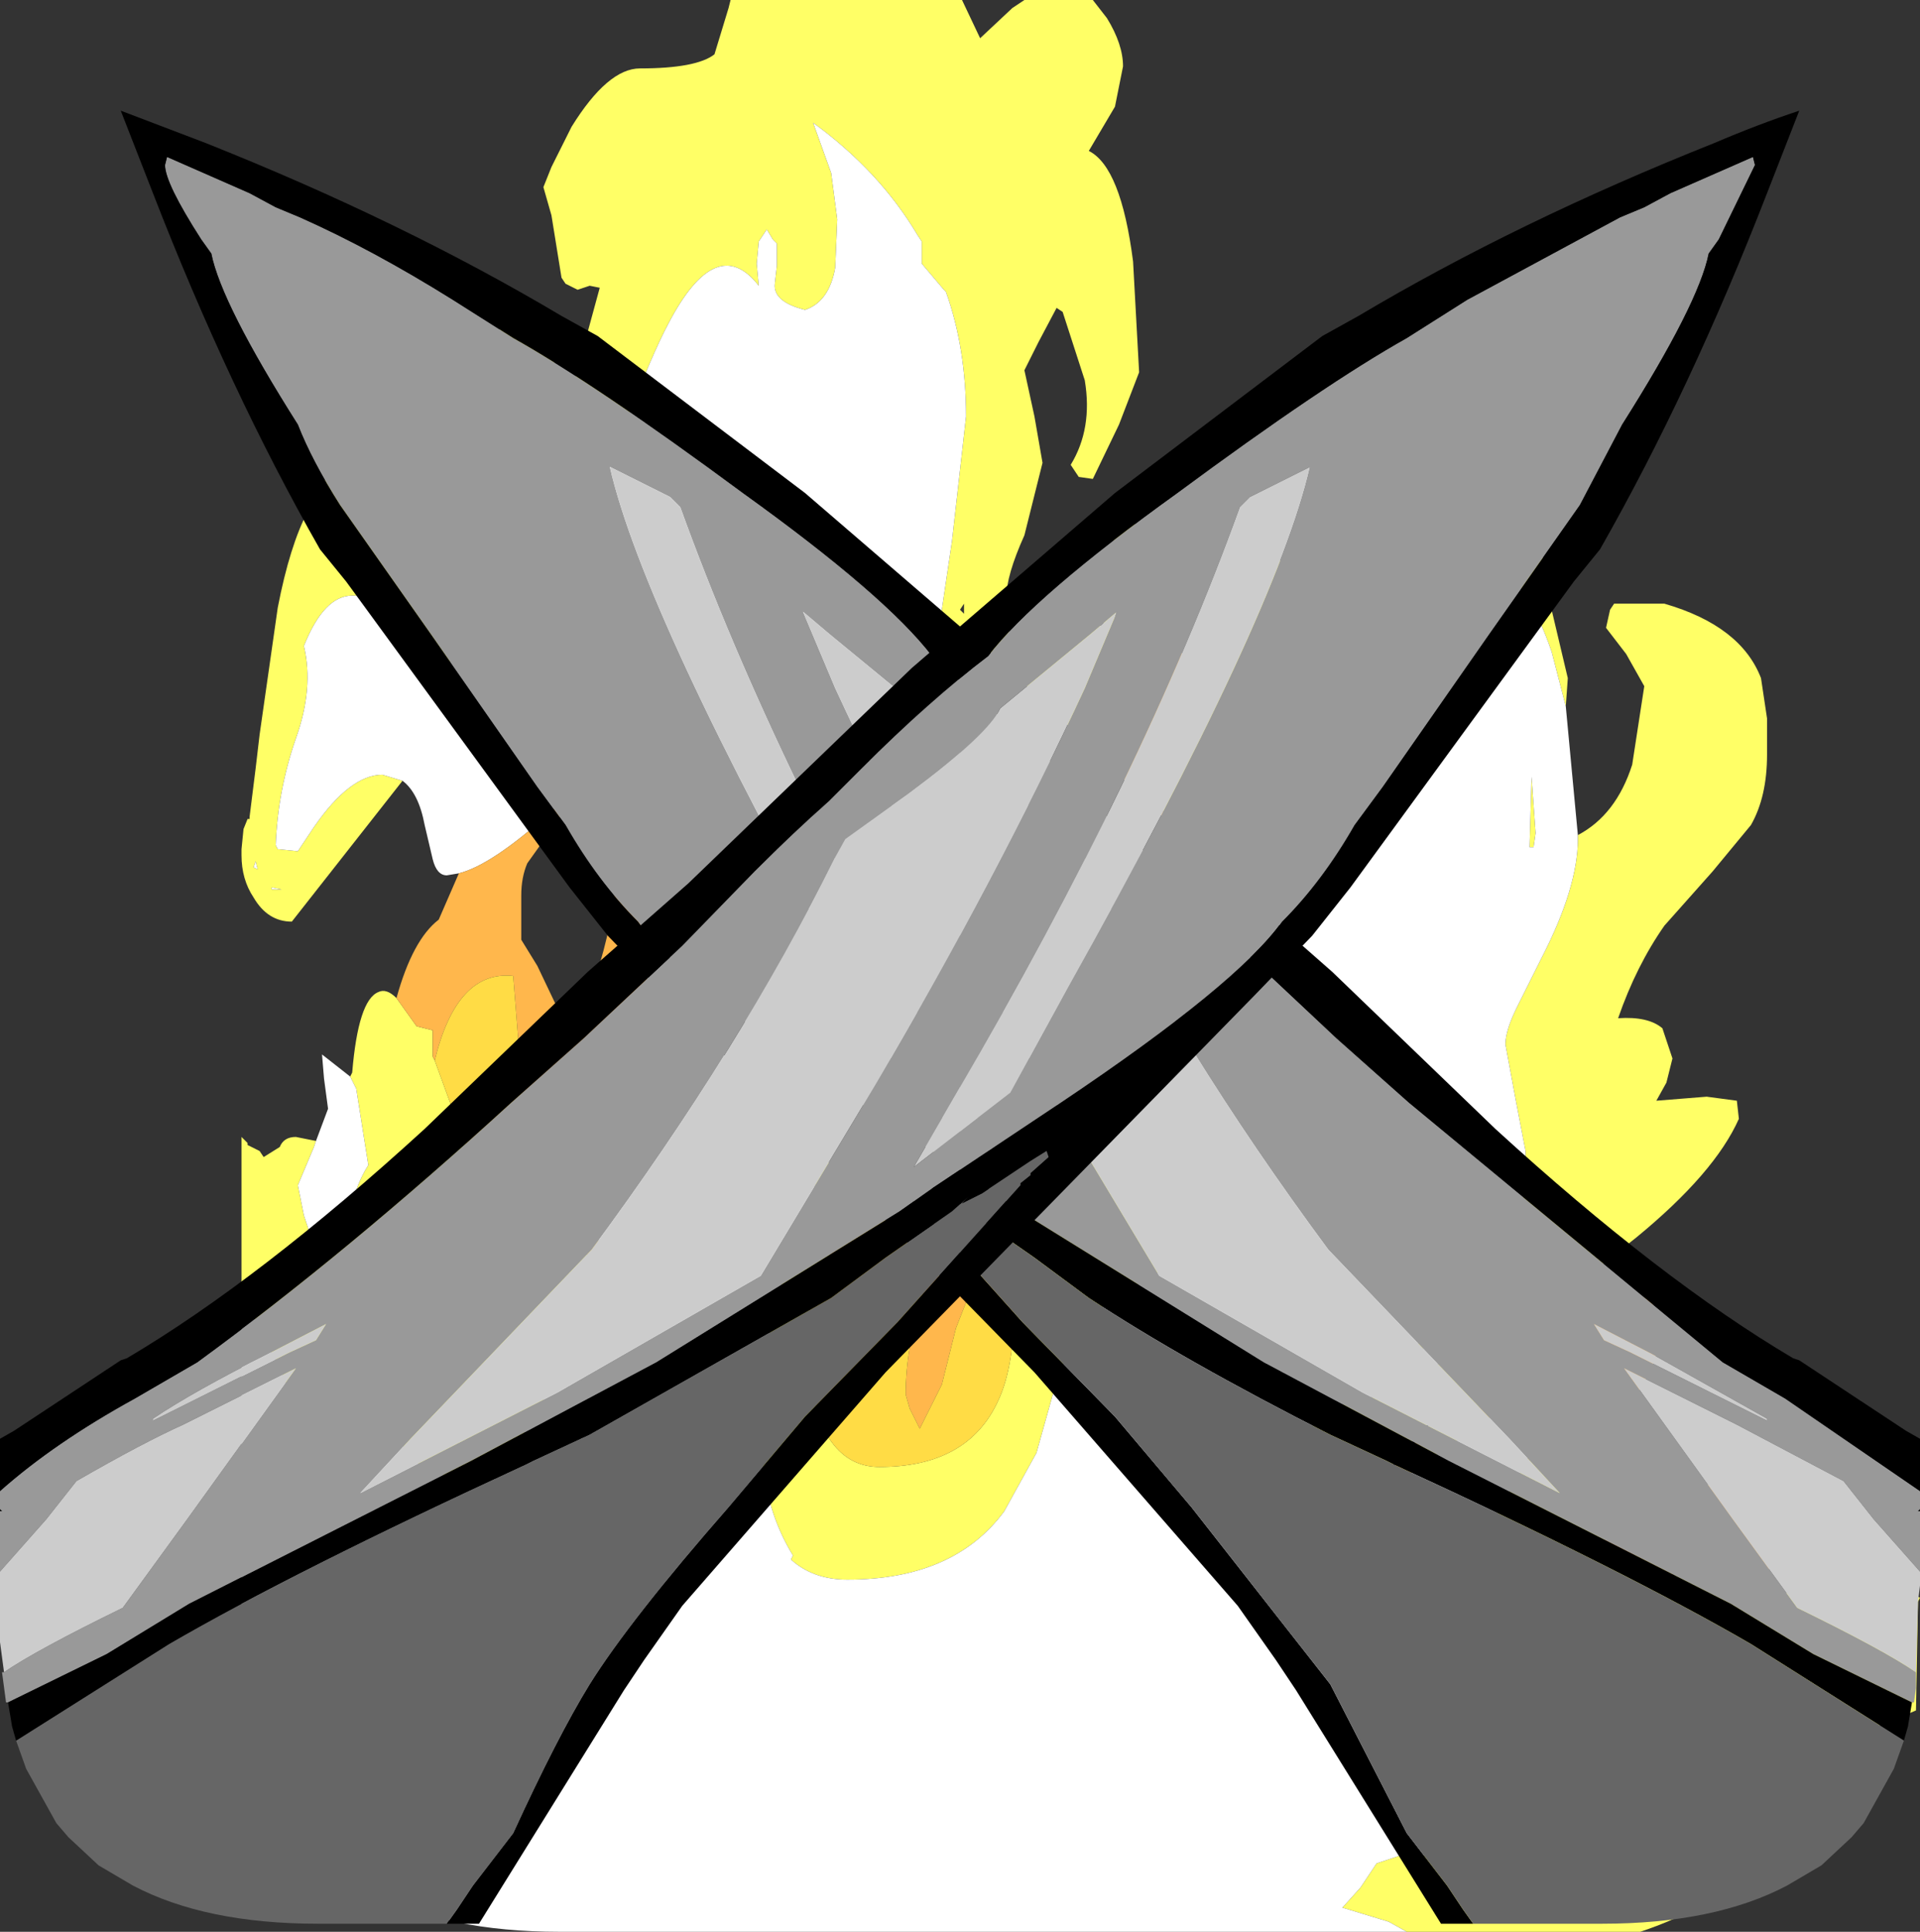 <?xml version="1.0" encoding="UTF-8" standalone="no"?>
<svg xmlns:ffdec="https://www.free-decompiler.com/flash" xmlns:xlink="http://www.w3.org/1999/xlink" ffdec:objectType="shape" height="48.0px" width="47.7px" xmlns="http://www.w3.org/2000/svg">
  <rect width="100%" height="100%" fill="#333333" stroke="none"/>
  <g transform="matrix(1.0, 0.0, 0.0, 1.0, 0.0, -0.2)">
    <path d="M39.2 20.95 Q40.15 20.45 40.55 19.2 L40.85 17.25 40.4 16.45 39.9 15.8 40.0 15.35 40.1 15.2 41.35 15.2 Q43.25 15.75 43.75 17.05 L43.9 18.05 43.9 18.95 Q43.9 20.0 43.5 20.7 L42.55 21.85 41.35 23.2 Q40.65 24.2 40.2 25.5 40.95 25.45 41.3 25.75 L41.55 26.5 41.4 27.1 41.15 27.55 42.4 27.45 43.15 27.55 43.2 28.0 Q42.6 29.35 40.65 30.95 L38.95 32.3 37.65 33.4 37.65 33.45 37.65 33.5 37.6 33.8 36.85 35.0 36.2 36.0 35.2 36.7 35.15 36.55 35.45 35.7 35.55 35.5 34.55 36.65 34.45 36.7 33.05 38.1 31.8 38.65 31.2 37.55 32.05 36.3 33.0 35.15 Q35.9 34.75 37.1 32.45 37.9 31.0 37.9 28.8 L37.65 27.5 37.4 26.15 Q37.4 25.8 37.7 25.2 L38.3 24.0 Q39.2 22.25 39.2 21.05 L39.2 20.95 M39.75 36.0 L40.85 36.25 41.2 36.8 40.75 37.6 40.5 37.8 Q39.75 38.5 39.7 38.75 L40.4 39.0 42.55 39.6 43.55 39.8 43.7 39.8 44.0 39.85 44.55 39.75 45.7 39.5 46.4 39.7 47.6 39.85 47.7 39.9 47.65 40.0 47.6 42.7 47.25 42.85 44.7 43.9 41.9 45.0 40.1 46.1 41.15 46.3 41.9 46.4 42.7 46.3 43.45 46.15 43.45 46.5 Q42.7 47.55 40.75 48.2 L34.95 48.2 34.5 47.95 33.35 47.6 33.8 47.1 34.2 46.5 34.8 46.3 36.4 46.3 Q38.2 46.3 38.5 45.45 L38.6 44.75 38.5 44.25 Q41.35 43.95 42.4 43.0 L43.05 42.05 43.4 41.15 39.15 41.6 34.6 42.1 34.5 41.55 36.4 39.2 37.9 36.55 37.95 36.5 38.65 36.25 39.55 36.0 39.75 36.0 M6.0 32.35 L6.0 28.45 6.15 28.6 6.15 28.65 6.45 28.8 6.55 28.95 6.95 28.7 Q7.05 28.45 7.35 28.45 L7.85 28.55 7.8 28.7 7.4 29.65 7.55 30.4 7.75 31.0 8.05 31.1 8.7 30.4 Q8.8 29.7 9.15 29.15 L8.85 27.25 8.7 26.95 8.75 26.85 Q8.9 25.05 9.4 24.85 9.6 24.75 9.85 25.0 L10.35 25.7 10.75 25.8 10.75 26.45 10.8 26.55 11.95 29.7 12.25 29.15 12.3 28.7 Q12.3 28.5 12.45 28.4 L13.1 28.3 13.2 28.3 Q13.45 28.3 13.65 28.6 L13.85 28.7 13.9 28.75 13.9 29.0 14.2 29.75 14.25 29.85 14.6 31.45 14.75 31.45 Q13.3 36.9 11.45 36.9 10.45 36.9 10.0 36.1 9.75 35.6 9.75 34.85 L9.7 34.8 9.25 34.7 Q8.8 34.7 8.55 34.95 L8.3 35.6 8.05 36.25 7.95 36.5 7.95 36.45 7.7 36.65 7.65 36.6 7.55 36.7 7.45 36.8 Q7.1 36.55 7.2 36.2 L7.3 36.05 7.25 35.8 Q7.3 34.65 6.7 33.75 L6.05 32.4 6.0 32.35 M10.0 19.6 L7.25 23.1 Q6.65 23.1 6.3 22.5 6.0 22.05 6.0 21.45 L6.0 21.3 6.05 20.8 6.15 20.55 6.2 20.55 6.2 20.5 6.35 19.3 6.45 18.45 6.9 15.3 Q7.2 13.75 7.65 12.9 8.1 11.65 9.0 11.65 L9.5 11.8 9.7 11.95 9.7 12.25 10.2 12.65 10.5 12.95 10.55 12.8 10.5 12.7 10.65 12.6 11.3 11.35 11.7 10.0 12.2 8.65 Q12.55 8.1 13.1 8.1 L13.55 8.2 13.55 8.3 13.8 9.3 14.05 10.15 14.15 10.1 14.9 7.35 14.65 7.3 14.35 7.4 14.05 7.25 13.95 7.1 13.7 5.55 13.5 4.85 13.7 4.35 14.2 3.35 Q15.1 1.9 15.9 1.9 17.3 1.9 17.75 1.55 L18.1 0.4 18.15 0.2 23.9 0.2 24.35 1.15 25.15 0.4 25.45 0.2 27.15 0.2 27.5 0.65 Q27.9 1.3 27.9 1.85 L27.7 2.85 27.05 3.95 Q27.85 4.35 28.15 6.7 L28.3 9.45 27.8 10.75 27.15 12.1 26.8 12.05 26.6 11.75 Q27.15 10.85 26.95 9.65 L26.4 7.95 26.25 7.85 25.8 8.7 25.45 9.4 25.7 10.55 25.9 11.7 25.45 13.5 Q25.0 14.5 25.0 15.05 L25.05 15.85 Q25.3 16.3 26.2 16.45 26.2 16.1 26.35 15.9 26.55 15.65 26.9 15.65 27.25 15.65 27.4 15.8 L27.6 14.2 27.6 14.1 27.75 13.05 27.8 12.95 28.2 13.2 27.6 16.0 27.55 16.25 27.4 17.6 27.3 18.65 27.1 19.65 26.65 20.9 26.35 22.25 26.85 21.7 Q27.55 20.45 28.0 20.5 L28.45 20.1 28.7 20.5 28.85 20.7 28.85 20.65 Q29.05 19.35 29.6 18.3 L29.75 18.0 30.15 16.8 Q31.05 14.25 31.35 14.25 31.95 14.25 32.9 13.25 L33.55 12.45 Q34.25 11.2 35.15 10.1 36.2 8.85 36.9 8.6 L37.15 8.5 Q37.9 8.0 38.5 8.05 L38.35 9.45 38.4 10.3 38.3 11.7 38.25 13.45 38.45 15.0 38.5 15.15 38.95 17.05 38.9 17.75 38.55 16.4 Q37.45 13.15 34.85 13.45 L34.85 14.4 34.95 15.5 34.9 15.85 34.7 16.1 33.5 16.75 33.45 16.75 33.35 16.75 Q32.35 16.75 31.9 17.35 31.45 17.65 31.45 18.2 L31.6 18.45 31.7 19.5 31.8 20.05 31.6 21.15 31.0 22.55 30.95 22.6 30.75 22.65 28.85 22.5 27.55 22.9 Q26.4 23.15 26.05 23.55 L26.0 23.65 26.05 23.45 26.0 23.4 25.95 23.7 25.9 23.8 25.85 24.0 25.85 24.1 Q25.1 24.75 24.6 25.55 23.9 26.55 23.9 27.2 L23.95 27.6 24.2 27.65 24.75 27.2 25.05 26.65 25.05 26.6 Q25.55 25.85 27.1 25.85 28.4 25.85 29.25 27.85 L29.7 29.25 29.85 29.9 Q29.85 31.0 29.45 31.45 L28.45 32.0 27.2 32.8 Q26.5 33.55 26.1 35.05 L25.75 36.3 24.95 37.75 Q23.7 39.45 21.05 39.45 20.2 39.45 19.65 38.95 L19.7 38.85 Q19.15 37.95 19.0 36.9 18.85 36.25 18.85 35.1 L18.9 35.3 19.0 35.55 19.0 35.45 18.95 34.5 18.95 34.35 19.0 33.85 19.45 31.95 20.75 28.2 20.8 28.15 20.95 27.45 21.2 27.15 Q22.05 25.2 22.9 24.15 24.0 22.75 24.9 23.25 L25.7 22.6 25.75 21.75 Q25.75 20.2 25.35 19.3 L24.5 18.1 23.65 17.45 Q23.25 17.05 23.25 16.35 L23.65 13.65 24.0 10.55 Q24.0 8.85 23.5 7.45 L23.45 7.4 22.9 6.75 22.9 6.2 22.8 6.05 Q21.85 4.45 20.2 3.25 L20.65 4.5 20.8 5.65 20.75 6.85 Q20.6 7.7 20.0 7.9 19.2 7.7 19.25 7.25 L19.3 6.8 19.3 6.25 19.2 6.15 19.05 5.9 18.85 6.2 18.8 6.75 18.85 7.3 Q17.8 5.95 16.6 8.25 16.2 9.0 15.55 10.7 L14.8 12.55 Q14.25 12.2 14.15 11.65 L14.0 11.45 13.45 11.35 Q12.7 11.35 12.05 13.55 L11.2 16.65 10.85 16.8 10.2 15.65 Q9.8 15.0 8.75 15.0 8.05 15.0 7.55 16.25 7.8 17.3 7.35 18.55 6.9 19.85 6.85 21.2 L6.9 21.3 7.4 21.35 7.8 20.75 Q8.7 19.45 9.5 19.45 L10.0 19.6 M38.05 8.7 L38.05 8.65 38.0 8.65 38.05 8.7 M23.95 15.2 L23.85 15.35 23.95 15.45 23.95 15.2 M25.5 17.7 L25.55 17.95 25.6 17.75 25.5 17.7 M32.6 15.05 L32.55 15.15 32.6 15.15 32.6 15.05 M38.05 19.5 L38.15 20.9 38.1 21.25 38.0 21.25 38.05 19.5 M6.4 21.8 L6.35 21.6 6.3 21.75 6.4 21.8 M6.85 22.3 L7.0 22.3 6.75 22.25 6.75 22.3 6.85 22.3 M15.3 29.25 L15.25 29.4 15.15 29.95 15.25 29.35 15.3 29.25 M20.4 31.9 Q20.05 32.75 20.05 33.35 L20.2 35.0 Q20.65 36.65 21.85 36.65 24.05 36.65 24.8 35.0 25.2 34.15 25.2 32.6 L24.8 31.6 24.65 31.25 24.1 30.1 24.4 29.1 24.9 28.2 23.95 27.8 23.2 27.3 21.3 30.05 Q20.7 31.1 20.4 31.9 M8.4 31.7 L8.25 32.25 8.25 32.9 8.35 33.05 8.5 33.25 8.85 33.1 8.8 32.35 8.7 31.7 8.4 31.7 M35.35 33.4 L35.65 33.15 35.65 33.6 35.5 33.6 35.3 33.75 35.1 33.8 35.35 33.4 M25.95 25.2 Q25.65 25.35 25.25 25.6 25.55 25.35 25.95 25.05 L25.95 25.2 M25.25 29.55 L25.3 29.55 25.3 29.45 25.25 29.55" fill="#ffff66" fill-rule="evenodd" stroke="none"/>
    <path d="M34.95 48.2 L13.9 48.2 Q11.1 48.2 9.3 47.25 L8.45 46.75 7.7 46.05 7.4 45.7 6.65 44.35 Q6.05 43.0 6.0 41.15 L6.0 40.8 6.0 40.7 6.0 32.35 6.05 32.4 6.7 33.75 Q7.3 34.65 7.25 35.8 L7.3 36.05 7.2 36.2 Q7.1 36.55 7.45 36.8 L7.55 36.7 7.65 36.6 7.7 36.65 7.95 36.45 7.95 36.5 8.05 36.25 8.3 35.6 8.55 34.95 Q8.8 34.7 9.25 34.7 L9.7 34.8 9.75 34.85 Q9.75 35.6 10.0 36.1 10.45 36.9 11.45 36.9 13.3 36.9 14.75 31.45 L15.1 30.15 15.15 29.95 15.25 29.4 15.3 29.25 15.75 26.85 16.5 21.55 16.1 20.2 15.3 18.8 14.9 19.25 14.6 19.55 13.6 20.45 Q12.2 21.7 11.4 21.9 L11.1 21.95 Q10.85 21.95 10.75 21.55 L10.55 20.7 Q10.4 19.9 10.0 19.6 L9.5 19.45 Q8.7 19.45 7.8 20.75 L7.4 21.35 6.9 21.3 6.85 21.2 Q6.9 19.85 7.35 18.55 7.8 17.3 7.55 16.25 8.05 15.0 8.75 15.0 9.8 15.0 10.2 15.65 L10.85 16.8 11.2 16.65 12.05 13.55 Q12.7 11.35 13.45 11.35 L14.0 11.45 14.15 11.65 Q14.25 12.2 14.8 12.55 L15.55 10.7 Q16.2 9.0 16.6 8.25 17.8 5.95 18.85 7.3 L18.8 6.75 18.85 6.2 19.05 5.9 19.2 6.15 19.3 6.25 19.3 6.8 19.25 7.25 Q19.2 7.7 20.0 7.9 20.6 7.7 20.75 6.85 L20.8 5.65 20.65 4.5 20.2 3.25 Q21.85 4.45 22.8 6.05 L22.9 6.2 22.9 6.75 23.45 7.4 23.5 7.45 Q24.0 8.85 24.0 10.55 L23.65 13.65 23.25 16.35 Q23.25 17.05 23.65 17.45 L24.5 18.1 25.35 19.3 Q25.75 20.2 25.75 21.75 L25.7 22.6 24.9 23.25 Q24.0 22.75 22.9 24.15 22.05 25.2 21.2 27.15 L20.95 27.45 20.8 28.15 20.75 28.2 19.45 31.95 19.0 33.85 18.9 34.5 18.85 34.9 18.85 35.1 Q18.85 36.25 19.0 36.9 19.15 37.95 19.7 38.85 L19.65 38.95 Q20.2 39.45 21.05 39.45 23.7 39.45 24.95 37.75 L25.75 36.3 26.1 35.05 Q26.5 33.55 27.2 32.8 L28.45 32.0 29.45 31.45 Q29.85 31.0 29.85 29.9 L29.7 29.25 29.25 27.85 Q28.4 25.85 27.1 25.85 25.55 25.85 25.05 26.6 L25.05 26.65 24.75 27.2 24.2 27.65 23.95 27.6 23.9 27.2 Q23.9 26.55 24.6 25.55 25.1 24.75 25.85 24.1 L25.85 24.0 25.9 23.8 25.95 23.7 26.0 23.65 26.05 23.55 Q26.4 23.15 27.55 22.9 L28.85 22.5 30.75 22.65 30.95 22.6 31.0 22.55 31.6 21.15 31.8 20.05 31.7 19.5 31.6 18.45 31.45 18.2 Q31.45 17.65 31.9 17.35 32.35 16.75 33.35 16.75 L33.45 16.75 33.5 16.75 34.7 16.1 34.9 15.85 34.95 15.5 34.85 14.4 34.85 13.45 Q37.45 13.15 38.55 16.4 L38.9 17.75 39.2 20.95 39.2 21.05 Q39.2 22.25 38.3 24.0 L37.7 25.2 Q37.4 25.8 37.4 26.15 L37.65 27.5 37.9 28.8 Q37.9 31.0 37.1 32.45 35.9 34.75 33.0 35.15 L32.05 36.3 31.2 37.55 31.8 38.65 33.05 38.1 33.7 37.7 35.2 36.7 36.2 36.0 37.6 35.0 38.2 35.15 38.45 35.45 37.9 36.55 36.4 39.2 34.5 41.55 34.6 42.1 39.15 41.6 43.4 41.15 43.05 42.05 42.4 43.0 Q41.35 43.95 38.5 44.25 L38.6 44.75 38.5 45.45 Q38.2 46.3 36.4 46.3 L34.8 46.3 34.2 46.5 33.8 47.1 33.35 47.6 34.5 47.95 34.95 48.2 M7.85 28.55 L8.15 27.75 8.05 27.0 8.0 26.4 8.7 26.95 8.85 27.25 9.15 29.15 Q8.8 29.7 8.7 30.4 L8.05 31.1 7.75 31.0 7.55 30.4 7.4 29.65 7.8 28.7 7.85 28.55 M6.85 22.3 L6.75 22.3 6.75 22.25 7.0 22.3 6.85 22.3 M6.4 21.8 L6.3 21.75 6.35 21.6 6.4 21.8 M38.05 19.5 L38.0 21.25 38.1 21.25 38.15 20.9 38.05 19.5 M35.35 33.4 L35.1 33.8 35.3 33.75 35.5 33.6 35.65 33.6 35.65 33.15 35.35 33.4 M8.4 31.7 L8.7 31.7 8.8 32.35 8.85 33.1 8.5 33.25 8.35 33.05 8.25 32.9 8.25 32.25 8.4 31.7 M25.95 25.2 L25.95 25.05 Q25.55 25.35 25.25 25.6 25.65 25.35 25.95 25.2" fill="#ffffff" fill-rule="evenodd" stroke="none"/>
    <path d="M37.65 33.45 L38.9 32.65 40.55 32.35 Q41.25 32.45 41.25 33.25 41.25 34.3 39.95 35.8 L39.75 36.0 39.55 36.0 38.65 36.25 Q39.65 35.3 39.65 34.8 39.65 32.4 37.6 33.8 L37.65 33.5 37.65 33.45 M40.75 37.6 Q42.8 36.8 43.45 37.15 43.85 37.35 43.95 37.95 L43.95 39.2 43.7 39.8 43.55 39.8 42.55 39.6 42.65 39.45 43.1 38.8 Q43.1 37.85 42.45 37.85 41.9 37.8 40.95 38.5 L40.4 39.0 39.7 38.75 Q39.75 38.5 40.5 37.8 L40.75 37.6 M9.85 25.0 Q10.25 23.55 10.9 23.05 L11.4 21.9 Q12.2 21.7 13.6 20.45 L14.6 19.55 13.1 21.65 Q12.95 22.0 12.95 22.45 L12.95 23.55 13.35 24.2 13.85 25.25 14.3 25.75 14.9 24.15 Q15.3 22.8 15.3 21.75 L15.2 20.6 14.9 19.25 15.3 18.8 16.1 20.2 16.5 21.55 15.75 26.85 Q15.25 26.85 14.75 28.25 L14.25 29.85 14.2 29.75 13.9 29.0 13.9 28.75 13.85 28.7 13.65 28.6 Q13.45 28.3 13.2 28.3 L13.1 28.3 13.0 27.6 12.75 24.45 Q11.35 24.3 10.8 26.55 L10.75 26.45 10.75 25.8 10.35 25.7 9.85 25.0 M27.3 18.65 L27.95 17.35 Q28.75 16.0 29.15 16.15 29.55 16.35 29.6 18.3 29.05 19.35 28.85 20.65 L28.85 20.7 28.7 20.5 28.45 20.1 28.0 20.5 Q27.55 20.45 26.85 21.7 L26.35 22.25 26.65 20.9 27.1 19.65 27.3 18.65 M33.05 38.1 L34.45 36.7 34.55 36.65 34.65 36.6 34.6 36.65 33.7 37.7 33.05 38.1 M19.0 33.85 L18.95 34.35 18.9 34.5 19.0 33.85 M19.0 35.45 L19.0 35.55 18.9 35.3 19.0 35.45 M25.95 23.7 L26.0 23.4 26.05 23.45 26.0 23.65 25.95 23.7 M24.8 31.6 Q24.45 31.65 24.2 32.05 L23.75 33.2 23.4 34.6 22.85 35.7 22.6 35.2 22.5 34.85 Q22.5 33.65 22.95 32.3 L23.4 29.8 23.15 28.05 Q22.7 27.85 21.35 30.3 L20.4 31.9 Q20.7 31.1 21.3 30.05 L23.2 27.3 23.95 27.8 24.9 28.2 24.4 29.1 24.1 30.1 24.65 31.25 24.8 31.6 M25.25 29.55 L25.3 29.45 25.3 29.55 25.25 29.55" fill="#ffb74c" fill-rule="evenodd" stroke="none"/>
    <path d="M35.45 35.7 L35.15 36.55 35.2 36.7 33.7 37.7 34.6 36.65 34.65 36.6 35.45 35.7 M36.2 36.0 L36.85 35.0 37.6 33.8 Q39.65 32.4 39.65 34.8 39.65 35.3 38.65 36.25 L37.95 36.5 37.9 36.55 38.45 35.45 38.2 35.15 37.6 35.0 36.2 36.0 M40.4 39.0 L40.95 38.5 Q41.9 37.8 42.45 37.85 43.1 37.85 43.1 38.8 L42.65 39.45 42.55 39.6 40.4 39.0 M18.95 34.35 L18.95 34.5 19.0 35.45 18.9 35.3 18.85 35.1 18.85 34.9 18.9 34.5 18.95 34.35 M15.3 29.25 L15.25 29.35 15.15 29.95 15.1 30.15 14.75 31.45 14.6 31.45 14.25 29.85 14.75 28.25 Q15.25 26.85 15.75 26.85 L15.3 29.25 M10.8 26.55 Q11.35 24.3 12.75 24.45 L13.0 27.6 13.1 28.3 12.45 28.4 Q12.3 28.5 12.3 28.7 L12.25 29.15 11.95 29.7 10.8 26.55 M24.8 31.6 L25.2 32.6 Q25.2 34.15 24.8 35.0 24.05 36.65 21.85 36.65 20.65 36.65 20.2 35.0 L20.05 33.35 Q20.05 32.75 20.4 31.9 L21.35 30.3 Q22.7 27.85 23.15 28.05 L23.4 29.8 22.95 32.3 Q22.5 33.65 22.5 34.85 L22.6 35.2 22.85 35.7 23.4 34.6 23.75 33.2 24.2 32.05 Q24.45 31.65 24.8 31.6" fill="#ffdc45" fill-rule="evenodd" stroke="none"/>
    <path d="M47.7 37.25 L47.7 37.7 47.65 37.75 47.7 37.75 47.7 39.25 46.55 37.95 45.8 37.0 43.15 35.6 40.35 34.2 43.05 37.95 44.65 40.15 Q46.8 41.2 47.6 41.75 L47.6 42.15 47.55 42.5 47.5 42.5 45.05 41.3 43.0 40.05 36.0 36.5 31.4 34.05 25.35 30.3 24.5 29.7 21.35 27.6 Q16.95 24.65 15.85 23.1 14.85 22.1 14.05 20.7 L13.35 19.75 10.7 15.95 8.45 12.75 Q7.75 11.65 7.4 10.75 5.5 7.75 5.25 6.5 L5.0 6.15 Q4.1 4.75 4.1 4.3 L4.15 4.1 6.2 5.0 6.85 5.35 7.45 5.6 Q9.25 6.4 11.25 7.65 L12.75 8.6 Q14.8 9.75 18.45 12.45 22.0 15.0 23.15 16.5 L26.3 19.3 27.1 20.1 28.95 21.85 30.75 23.7 33.2 26.0 35.0 27.6 42.8 34.05 44.35 34.95 47.7 37.25 M43.9 35.45 L41.05 33.85 39.6 33.1 39.85 33.5 40.5 33.8 43.9 35.5 43.9 35.45 M16.9 12.8 L16.65 12.55 15.15 11.8 Q16.0 15.5 21.15 24.7 L22.6 27.35 25.0 29.2 23.9 27.3 Q19.3 19.45 16.9 12.8 M26.7 21.05 L25.1 19.9 Q23.15 18.45 22.85 17.8 L20.6 15.95 19.95 15.4 20.75 17.3 Q22.95 22.05 25.95 27.15 L28.8 31.9 33.85 34.8 38.75 37.3 37.5 35.95 33.0 31.25 Q29.3 26.25 26.95 21.5 L26.7 21.05" fill="#999999" fill-rule="evenodd" stroke="none"/>
    <path d="M47.7 39.25 L47.7 39.6 47.65 40.0 47.6 41.75 Q46.8 41.2 44.65 40.15 L43.05 37.95 40.35 34.2 43.15 35.6 45.8 37.0 46.55 37.95 47.7 39.25 M43.9 35.45 L43.9 35.5 40.5 33.8 39.85 33.5 39.6 33.1 41.05 33.85 43.9 35.45 M26.7 21.05 L26.95 21.5 Q29.3 26.25 33.0 31.25 L37.5 35.95 38.75 37.3 33.85 34.8 28.8 31.9 25.95 27.15 Q22.95 22.05 20.75 17.3 L19.95 15.4 20.6 15.95 22.85 17.8 Q23.15 18.45 25.1 19.9 L26.7 21.05 M16.9 12.8 Q19.3 19.45 23.9 27.3 L25.0 29.2 22.6 27.35 21.15 24.7 Q16.0 15.5 15.15 11.8 L16.65 12.55 16.9 12.8" fill="#cccccc" fill-rule="evenodd" stroke="none"/>
    <path d="M36.6 48.0 L35.8 48.0 32.2 42.2 31.7 41.45 30.75 40.1 25.7 34.3 16.55 24.95 15.1 23.45 14.15 22.25 8.6 14.65 7.95 13.85 Q5.7 9.9 3.8 5.0 L3.0 2.95 5.1 3.75 Q10.0 5.7 13.95 8.05 L14.85 8.55 20.0 12.45 25.05 16.8 30.6 22.15 33.1 24.35 37.15 28.25 Q41.25 32.0 44.55 33.95 L44.7 34.0 47.35 35.75 47.7 35.95 47.7 37.25 44.35 34.95 42.8 34.05 35.0 27.6 33.2 26.0 30.75 23.7 28.95 21.85 27.1 20.1 26.3 19.3 23.15 16.5 Q22.0 15.0 18.45 12.45 14.8 9.75 12.75 8.6 L11.25 7.65 Q9.25 6.4 7.45 5.6 L6.85 5.35 6.2 5.0 4.15 4.1 4.1 4.3 Q4.1 4.75 5.0 6.15 L5.25 6.5 Q5.5 7.75 7.4 10.75 7.75 11.65 8.45 12.75 L10.7 15.95 13.35 19.75 14.05 20.7 Q14.85 22.1 15.85 23.1 16.95 24.65 21.35 27.6 L24.5 29.7 25.35 30.3 31.4 34.05 36.0 36.5 43.0 40.05 45.05 41.3 47.5 42.5 47.4 43.1 47.3 43.45 43.5 41.05 Q40.4 39.25 34.65 36.6 L34.45 36.5 33.05 35.85 Q29.4 34.0 27.05 32.45 L25.7 31.45 24.05 30.3 23.6 29.9 23.8 30.1 23.4 29.9 23.3 29.85 22.1 29.05 21.7 28.8 21.65 28.95 22.1 29.35 22.1 29.4 22.35 29.6 22.35 29.65 25.4 33.05 27.7 35.4 29.6 37.65 33.05 42.05 34.95 45.75 35.95 47.05 36.35 47.65 36.6 48.0 M47.7 37.7 L47.7 37.75 47.65 37.75 47.7 37.7" fill="#000000" fill-rule="evenodd" stroke="none"/>
    <path d="M47.3 43.45 L47.05 44.15 46.3 45.5 46.0 45.85 45.25 46.55 44.4 47.05 Q42.6 48.0 39.8 48.0 L36.6 48.0 36.35 47.65 35.95 47.05 34.95 45.75 33.05 42.05 29.6 37.65 27.7 35.4 25.4 33.05 22.35 29.65 22.35 29.6 22.1 29.4 22.1 29.35 21.65 28.95 21.7 28.8 22.1 29.05 23.3 29.85 23.4 29.9 23.8 30.1 23.6 29.9 24.05 30.3 25.7 31.45 27.05 32.45 Q29.4 34.0 33.05 35.85 L34.45 36.5 34.65 36.6 Q40.4 39.25 43.5 41.05 L47.3 43.45" fill="#666666" fill-rule="evenodd" stroke="none"/>
    <path d="M0.0 37.25 Q1.35 36.05 3.35 34.95 L4.9 34.05 Q8.6 31.35 12.7 27.6 L14.5 26.0 16.95 23.7 18.75 21.85 Q19.7 20.9 20.6 20.1 L21.4 19.3 Q23.1 17.6 24.55 16.5 25.7 15.0 29.25 12.45 32.9 9.75 34.95 8.6 L36.45 7.65 40.25 5.6 40.85 5.35 41.5 5.0 43.55 4.1 43.6 4.3 42.7 6.15 42.45 6.5 Q42.2 7.75 40.3 10.75 L39.25 12.75 37.0 15.95 34.35 19.75 33.65 20.7 Q32.85 22.1 31.85 23.1 30.75 24.65 26.35 27.6 L23.2 29.7 22.35 30.3 16.3 34.05 11.7 36.5 4.7 40.05 2.65 41.3 0.2 42.5 0.15 42.5 0.05 41.75 0.1 41.75 Q0.9 41.2 3.05 40.15 L4.65 37.95 7.35 34.2 4.55 35.6 Q3.55 36.05 1.9 37.0 L1.15 37.95 0.0 39.25 0.0 37.75 0.05 37.75 0.0 37.7 0.0 37.25 M27.1 15.95 L24.85 17.8 Q24.55 18.45 22.6 19.9 L21.0 21.05 20.75 21.5 Q18.4 26.25 14.7 31.25 L10.2 35.95 8.95 37.3 13.85 34.8 18.9 31.9 21.75 27.15 Q24.75 22.05 26.95 17.3 L27.75 15.4 27.1 15.95 M30.8 12.8 Q28.4 19.45 23.8 27.3 L22.7 29.2 25.1 27.35 26.55 24.7 Q31.7 15.5 32.55 11.8 L31.05 12.55 30.8 12.8 M3.8 35.5 L7.2 33.8 7.85 33.5 8.1 33.1 6.65 33.85 Q4.85 34.75 3.8 35.45 L3.8 35.5" fill="#999999" fill-rule="evenodd" stroke="none"/>
    <path d="M0.4 43.45 L4.2 41.05 Q7.3 39.25 13.05 36.6 L13.25 36.5 14.65 35.85 20.65 32.45 22.0 31.45 23.65 30.3 24.1 29.9 23.9 30.1 24.3 29.9 24.4 29.85 25.6 29.05 26.0 28.8 26.05 28.95 25.6 29.35 25.6 29.4 25.35 29.6 25.35 29.65 22.3 33.05 20.0 35.4 18.1 37.65 Q15.65 40.45 14.65 42.05 13.85 43.35 12.75 45.75 L11.75 47.05 11.35 47.65 11.1 48.0 7.9 48.0 Q5.1 48.0 3.3 47.05 L2.45 46.55 1.7 45.85 1.4 45.5 0.65 44.15 0.4 43.45" fill="#666666" fill-rule="evenodd" stroke="none"/>
    <path d="M3.8 35.5 L3.8 35.45 Q4.85 34.75 6.65 33.85 L8.1 33.1 7.85 33.5 7.2 33.8 3.8 35.5 M30.8 12.8 L31.05 12.55 32.55 11.8 Q31.7 15.5 26.55 24.7 L25.1 27.35 22.7 29.2 23.8 27.3 Q28.4 19.45 30.8 12.8 M27.1 15.95 L27.75 15.4 26.95 17.3 Q24.75 22.05 21.75 27.15 L18.9 31.9 13.85 34.8 8.95 37.3 10.2 35.95 14.7 31.25 Q18.4 26.25 20.75 21.5 L21.0 21.05 22.6 19.9 Q24.55 18.45 24.85 17.8 L27.1 15.95 M0.0 39.25 L1.15 37.95 1.9 37.0 Q3.55 36.05 4.55 35.6 L7.35 34.2 4.65 37.95 3.05 40.15 Q0.9 41.2 0.1 41.75 L0.0 41.0 0.0 40.7 0.0 40.6 0.0 40.5 0.0 39.25" fill="#cccccc" fill-rule="evenodd" stroke="none"/>
    <path d="M0.0 37.25 L0.0 35.95 0.35 35.75 3.0 34.0 3.15 33.95 Q6.45 32.0 10.55 28.25 L14.6 24.35 17.1 22.15 22.65 16.8 27.7 12.45 32.85 8.55 33.75 8.05 Q37.7 5.7 42.6 3.75 43.65 3.3 44.7 2.95 L43.9 5.0 Q42.0 9.9 39.75 13.85 L39.1 14.65 33.55 22.25 32.6 23.45 31.15 24.95 22.0 34.3 16.95 40.1 16.0 41.45 15.5 42.2 11.9 48.0 11.1 48.0 11.35 47.65 11.75 47.05 12.75 45.75 Q13.85 43.35 14.65 42.05 15.65 40.45 18.1 37.65 L20.0 35.4 22.3 33.05 25.35 29.65 25.35 29.6 25.6 29.4 25.6 29.35 26.05 28.95 26.0 28.8 25.6 29.05 24.4 29.85 24.3 29.9 23.9 30.1 24.1 29.9 23.65 30.3 22.0 31.45 20.65 32.45 14.65 35.85 13.25 36.5 13.05 36.6 Q7.3 39.25 4.2 41.05 L0.4 43.45 0.3 43.1 0.2 42.5 2.65 41.3 4.7 40.05 11.7 36.5 16.3 34.05 22.35 30.3 23.2 29.7 26.35 27.6 Q30.75 24.65 31.85 23.1 32.85 22.1 33.65 20.7 L34.35 19.75 37.0 15.95 39.25 12.75 40.3 10.75 Q42.2 7.75 42.45 6.5 L42.7 6.15 43.6 4.3 43.55 4.1 41.5 5.0 40.85 5.35 40.25 5.6 36.45 7.65 34.95 8.6 Q32.9 9.75 29.25 12.45 25.7 15.0 24.55 16.5 23.1 17.6 21.4 19.3 L20.6 20.1 Q19.7 20.9 18.75 21.85 L16.95 23.7 14.5 26.0 12.7 27.6 Q8.6 31.35 4.9 34.05 L3.35 34.95 Q1.35 36.05 0.0 37.25 M0.0 37.75 L0.0 37.7 0.05 37.75 0.0 37.75" fill="#000000" fill-rule="evenodd" stroke="none"/>
  </g>
</svg>

